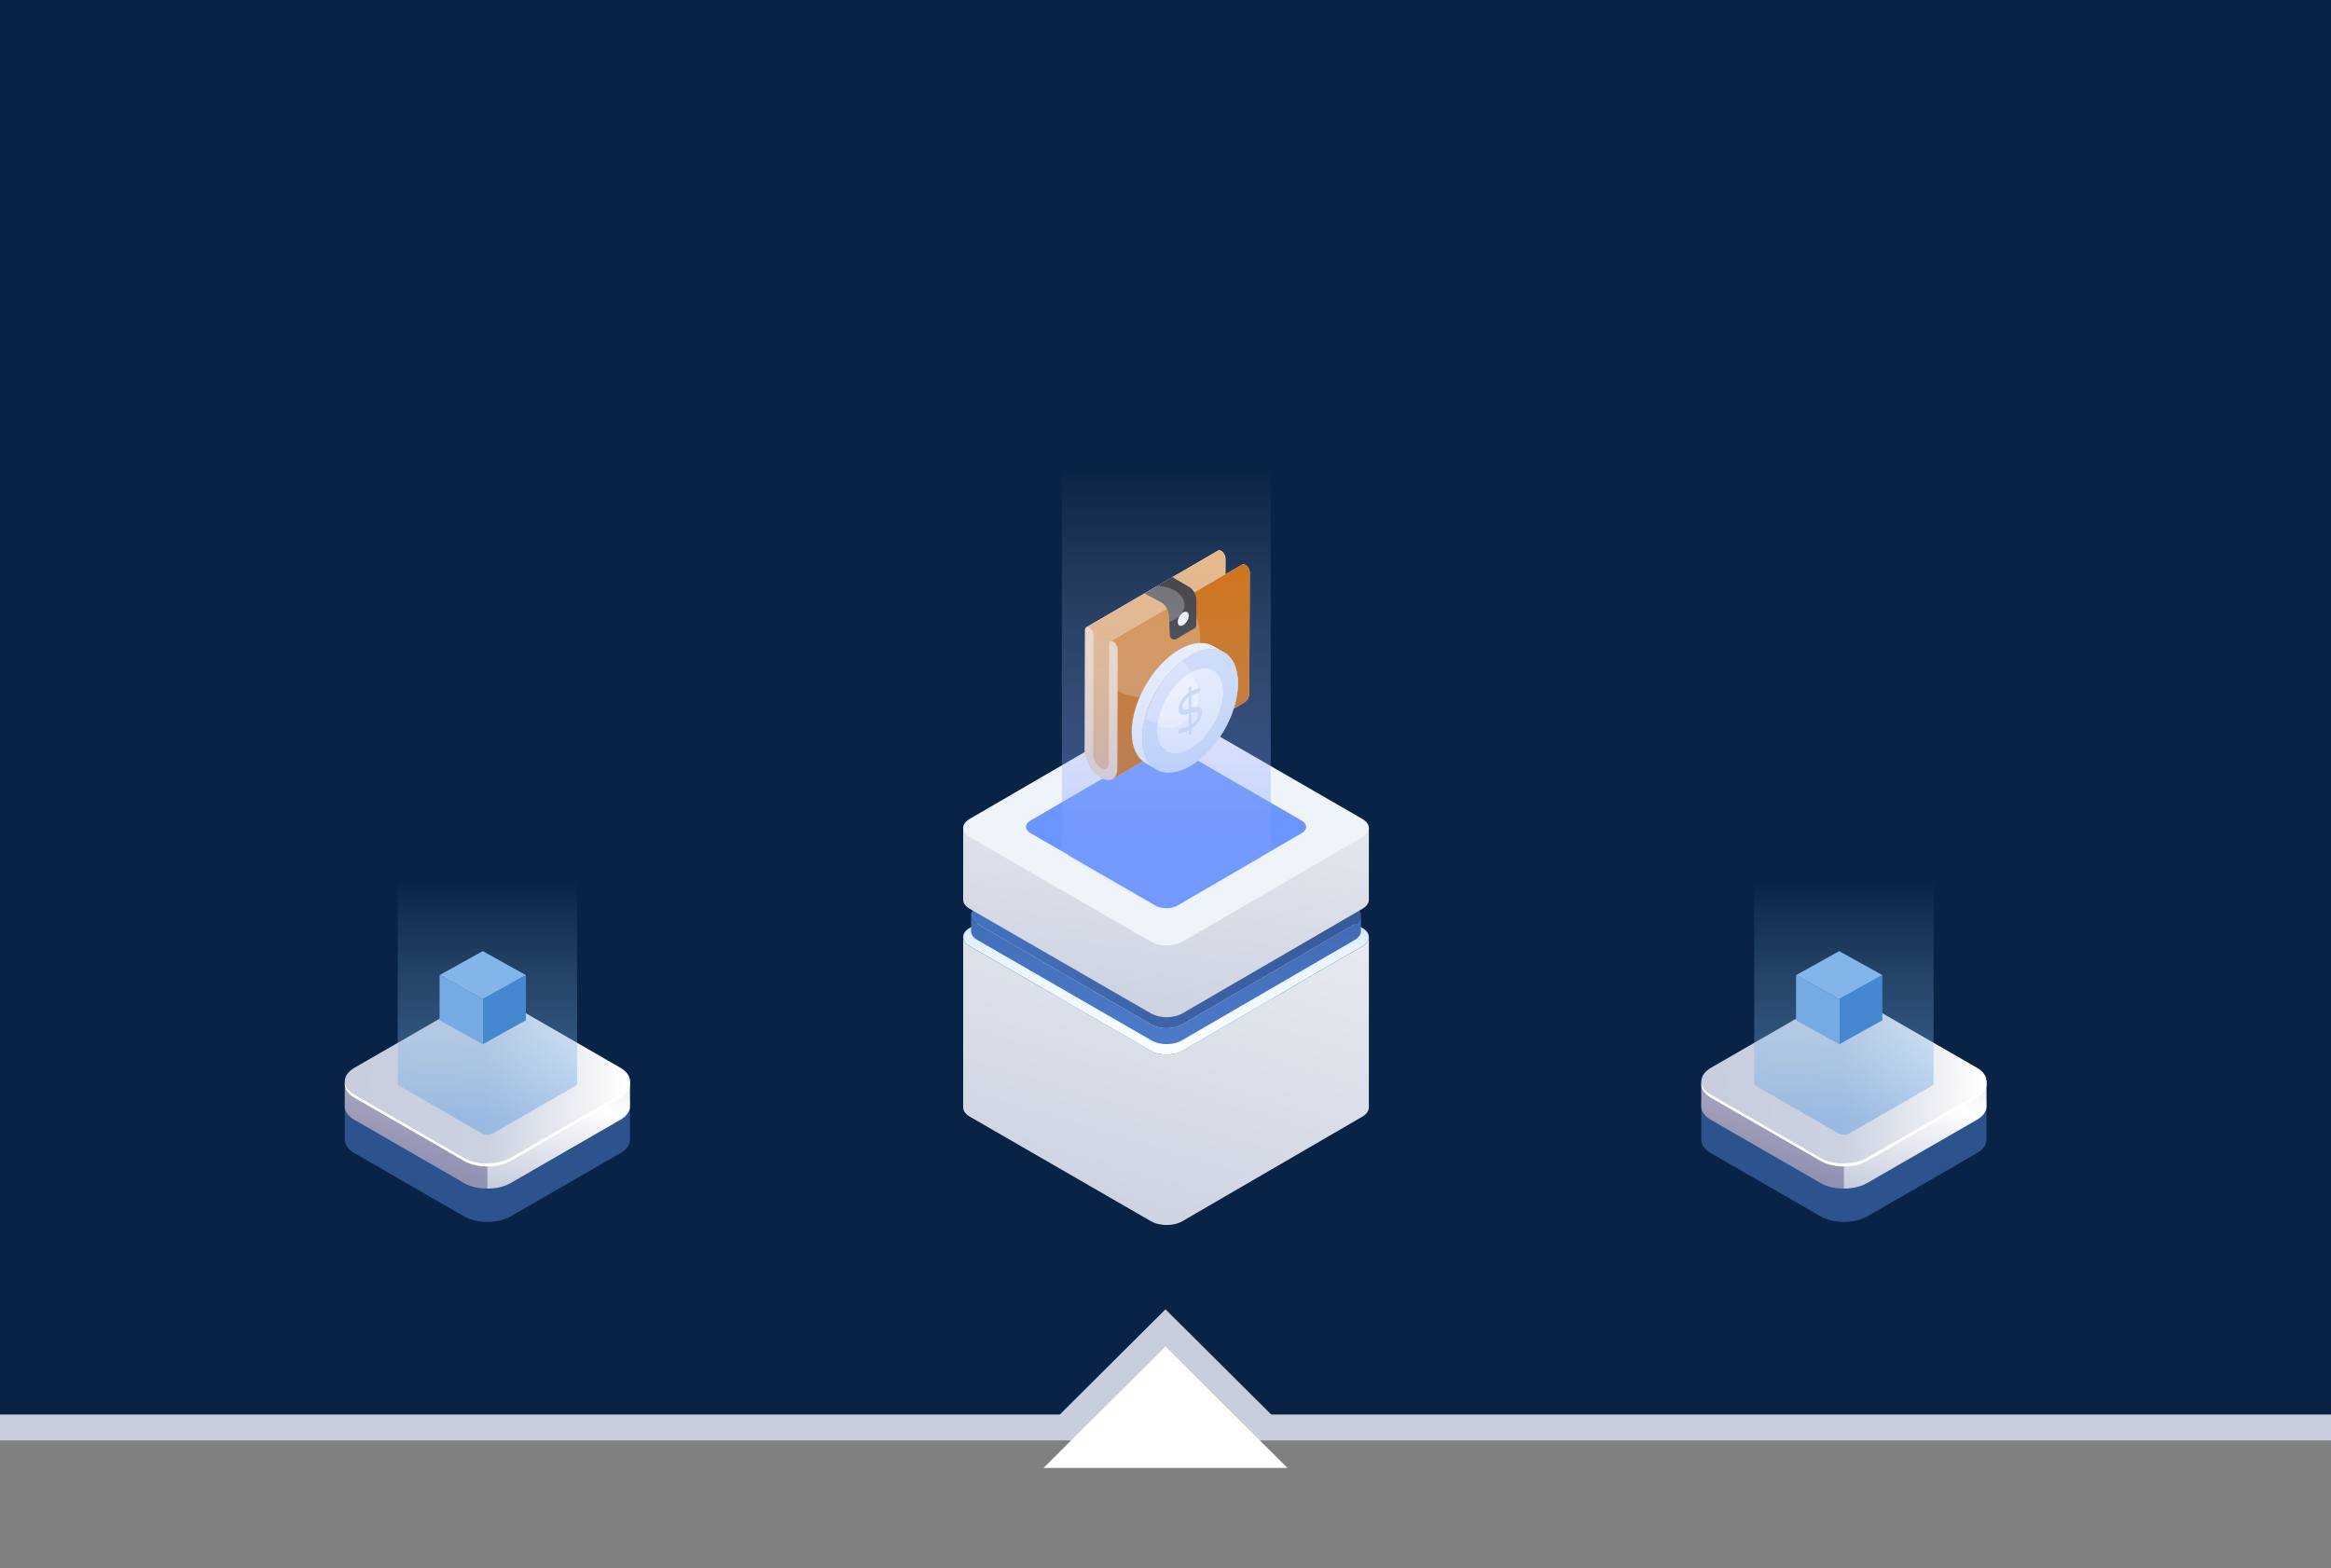 <svg width="100%" height="100%" viewBox="0 0 1440 969" fill="none" xmlns="http://www.w3.org/2000/svg" xmlns:xlink="http://www.w3.org/1999/xlink" >
   <rect x="0" y="0" width="1440" height="969" fill="#808080" stroke="none"/>
   <style>
    .svg-elem-4, .svg-elem-5, .svg-elem-6, .svg-elem-7, .svg-elem-8, .svg-elem-9, .svg-elem-10, .svg-elem-11, .svg-elem-12, .svg-elem-13 {
        stroke-dasharray: 1000;
        stroke-dashoffset: 1000;
        animation: draw 3s linear forwards; 
    }

    .svg-elem-5 {
        animation-delay: 0.2s;
    }

    .svg-elem-6 {
        animation-delay: 0.4s;
    }

    .svg-elem-7 {
        animation-delay: 0.6s;
    }

    .svg-elem-8 {
        animation-delay: 0.8s;
    }

    .svg-elem-9 {
        animation-delay: 1s;
    }

    .svg-elem-10 {
        animation-delay: 1.2s;
    }

    .svg-elem-11 {
        animation-delay: 1.4s;
    }

    .svg-elem-12 {
        animation-delay: 1.6s;
    }

    .svg-elem-13 {
        animation-delay: 1.8s;
    }
    
    @keyframes draw {
        to {
            stroke-dashoffset: 0;
        }
    }

   
    .svg-elem-14, .svg-elem-15, .svg-elem-16 {
        stroke-dasharray: 2000;
        stroke-dashoffset: 2000;
        animation: draw-square 3s linear forwards; 
    }

    .svg-elem-14 {
        animation-delay: 2s; 
    }

    .svg-elem-15 {
        animation-delay: 2.5s; 
    }

    .svg-elem-16 {
        animation-delay: 3s;
    }

    @keyframes draw-square {
        to {
            stroke-dashoffset: 0;
        }
    }

</style>
<path d="M0 16H1440V890H0V16Z" fill="#C8CEDE"/>
<path d="M0 0H1440V874H0V0Z" fill="#092346"/>
<path d="M1365 874L1208 735" stroke="#4C73CC" stroke-linecap="round" stroke-width="2" class="svg-elem-4"/>
<path d="M853 874L755 778" stroke="#4C73CC" stroke-linecap="round" stroke-width="2" class="svg-elem-5"/>
<path d="M1365 882L1365 874" stroke="#4C73CC" stroke-linecap="round" stroke-width="2" class="svg-elem-6"/>
<path d="M853 882L853 874" stroke="#4C73CC" stroke-linecap="round" stroke-width="2" class="svg-elem-7"/>
<path d="M853 882L1365 882" stroke="#4C73CC" stroke-linecap="round" stroke-width="2" class="svg-elem-8"/>
<path d="M586 874L686 778" stroke="#4C73CC" stroke-linecap="round" stroke-width="2" class="svg-elem-9"/>
<path d="M586 882L586 874" stroke="#4C73CC" stroke-linecap="round" stroke-width="2" class="svg-elem-10"/>
<path d="M71 874L232 735" stroke="#4C73CC" stroke-linecap="round" stroke-width="2" class="svg-elem-11"/>
<path d="M71 882L71 874" stroke="#4C73CC" stroke-linecap="round" stroke-width="2" class="svg-elem-12"/>
<path d="M586 882L71 882" stroke="#4C73CC" stroke-linecap="round" stroke-width="2" class="svg-elem-13"/>
<path d="M1139.45 621.519C1137.95 621.519 1136.46 621.873 1135.13 622.58L1009.55 695.096C1008.56 695.669 1007.97 696.376 1007.97 696.999C1008 697.268 1008.12 697.538 1008.29 697.757C1008.46 697.976 1008.68 698.161 1008.95 698.262L1135.76 771.468C1137.63 772.546 1141.05 772.378 1143.23 771.115L1268.82 698.599C1269.81 698.026 1270.4 697.319 1270.4 696.696C1270.37 696.427 1270.25 696.157 1270.08 695.938C1269.91 695.719 1269.69 695.551 1269.42 695.433L1142.61 622.226C1141.64 621.721 1140.54 621.485 1139.43 621.519H1139.45ZM1138.94 774.163C1137.49 774.197 1136.04 773.86 1134.76 773.186L1007.95 699.98C1007.38 699.71 1006.91 699.289 1006.57 698.767C1006.24 698.245 1006.03 697.639 1006 697.016C1006 695.652 1006.94 694.338 1008.56 693.395L1134.14 620.879C1136.97 619.262 1141.11 619.094 1143.59 620.525L1270.4 693.732C1270.97 694.001 1271.44 694.422 1271.8 694.944C1272.13 695.467 1272.34 696.073 1272.37 696.696C1272.37 698.06 1271.43 699.373 1269.81 700.317L1144.23 772.833C1142.61 773.725 1140.79 774.18 1138.96 774.163H1138.94Z" fill="none" stroke-width="1" stroke="#1B69FF" class='svg-elem-14'/>
<path d="M297.758 771.484C299.61 772.562 303.046 772.394 305.235 771.13L430.816 698.614C431.809 698.042 432.399 697.334 432.399 696.711C432.365 696.442 432.247 696.173 432.079 695.954C431.91 695.735 431.692 695.549 431.422 695.448L304.612 622.242C302.759 621.164 299.324 621.333 297.134 622.596L171.553 695.112C170.56 695.684 169.97 696.391 169.97 697.015C170.004 697.284 170.122 697.553 170.29 697.772C170.459 697.991 170.678 698.16 170.947 698.278L297.758 771.484ZM300.957 774.179C299.509 774.212 298.061 773.875 296.781 773.202L169.97 699.995C169.398 699.726 168.926 699.305 168.573 698.783C168.236 698.261 168.034 697.655 168 697.031C168 695.667 168.943 694.354 170.56 693.411L296.141 620.895C298.953 619.278 303.113 619.109 305.588 620.541L432.399 693.748C432.971 694.017 433.443 694.438 433.797 694.96C434.133 695.482 434.336 696.088 434.369 696.728C434.369 698.092 433.426 699.406 431.809 700.349L306.228 772.865C304.612 773.758 302.793 774.212 300.957 774.195V774.179Z" fill="none" stroke-width="1" stroke="#1B69FF" class='svg-elem-15'/>
<path d="M720.826 536.078C718.165 536.062 715.538 536.718 713.197 537.981L499.135 661.558C497.232 662.67 496.121 664.051 496.121 665.364C496.188 665.954 496.407 666.509 496.744 666.981C497.097 667.453 497.552 667.84 498.091 668.076L714.224 792.865C717.576 794.785 723.689 794.516 727.596 792.259L941.658 668.665C943.561 667.554 944.673 666.173 944.673 664.859C944.605 664.27 944.386 663.714 944.049 663.242C943.696 662.771 943.241 662.384 942.702 662.148L726.569 537.358C724.8 536.432 722.83 535.994 720.826 536.045V536.078ZM719.984 796.284C717.609 796.351 715.269 795.795 713.18 794.684L497.047 669.894C496.188 669.49 495.447 668.85 494.908 668.042C494.369 667.25 494.066 666.324 494.016 665.364C494.016 663.276 495.498 661.238 498.074 659.756L712.136 536.163C716.767 533.485 723.554 533.232 727.613 535.573L943.746 660.363C944.605 660.767 945.346 661.407 945.885 662.198C946.424 662.99 946.727 663.916 946.778 664.876C946.778 666.964 945.296 669.002 942.719 670.501L728.657 794.095C725.996 795.56 723.015 796.301 719.984 796.284Z" fill="none" stroke-width="1" stroke="#1B69FF" class='svg-elem-16'/>
<path d="M720 809L795.344 884H644.656L720 809Z" fill="#C8CEDE"/>
<path d="M720 832L795.344 907H644.656L720 832Z" fill="white"/>
<path opacity="0.5" d="M1051.02 703.976V680.8L1055.26 678.44C1056.45 685.669 1064.99 690.446 1072.12 691.431L1120.66 719.792L1141.85 727.43L1209.48 692.564L1207.92 691.672C1213.7 688.977 1216.81 682.807 1219.94 677.176L1224.49 679.889L1227.19 680.651V704.217C1227.19 707.228 1225.2 710.22 1221.24 712.506L1153.48 751.572C1145.55 756.144 1132.64 756.144 1124.71 751.572L1056.95 712.506C1053.05 710.257 1051.07 707.302 1051 704.347C1051 704.217 1051 704.087 1051 703.957L1051.02 703.976Z" fill="#5284D8"/>
<path d="M1051.02 683.363V668.03L1055.26 665.67C1056.45 672.9 1064.99 677.676 1072.12 678.661L1120.66 707.022L1141.85 714.661L1209.48 679.795L1207.92 678.903C1213.7 676.208 1216.81 670.038 1219.94 664.406L1224.49 667.12L1227.19 667.882V683.605C1227.19 686.616 1225.2 689.608 1221.24 691.894L1153.48 730.96C1145.55 735.532 1132.64 735.532 1124.71 730.96L1056.95 691.894C1053.05 689.645 1051.07 686.708 1051 683.735C1051 683.605 1051 683.475 1051 683.345L1051.02 683.363Z" fill="url(#paint0_linear_988_4637)"/>
<path opacity="0.3" d="M1072.12 678.681L1120.66 707.042L1139.1 713.696V734.437C1134.09 734.53 1129.14 733.359 1124.71 730.998L1056.95 691.932C1053.05 689.684 1051.07 686.747 1051 683.773C1051 683.643 1051 683.513 1051 683.383V668.05L1054.89 665.895H1055.3C1056.62 673.013 1065.05 677.715 1072.12 678.681Z" fill="#0F054C"/>
<path d="M1139.11 622.907L1146.67 620.918L1163.45 630.768L1219.95 664.426C1216.83 670.057 1213.72 676.227 1207.93 678.922L1143.73 641.901C1142.31 641.139 1140.73 640.767 1139.11 640.804V622.925V622.907Z" fill="url(#paint1_linear_988_4637)"/>
<path d="M1153.5 715.404L1221.26 676.338C1229.18 671.766 1229.18 664.313 1221.26 659.741L1153.51 620.675C1145.59 616.103 1132.68 616.103 1124.75 620.675L1056.99 659.741C1049.07 664.313 1049.07 671.766 1056.99 676.338L1124.75 715.404C1132.68 719.976 1145.59 719.976 1153.51 715.404H1153.5Z" fill="url(#paint2_linear_988_4637)"/>
<path d="M1056.97 676.337L1124.73 715.403C1132.66 719.975 1145.57 719.975 1153.49 715.403L1221.25 676.337C1224.81 674.293 1226.76 671.672 1227.13 668.996C1227.6 672.304 1225.64 675.724 1221.25 678.251L1153.49 717.317C1145.57 721.889 1132.66 721.889 1124.73 717.317L1056.97 678.251C1052.58 675.724 1050.63 672.304 1051.09 668.996C1051.46 671.672 1053.42 674.293 1056.97 676.337Z" fill="white"/>
<path d="M1151.58 714.306L1219.34 675.24C1226.22 671.282 1226.22 664.814 1219.34 660.855L1151.6 621.789C1144.72 617.831 1133.53 617.831 1126.65 621.789L1058.89 660.855C1052.01 664.814 1052.01 671.282 1058.89 675.24L1126.63 714.306C1133.51 718.283 1144.7 718.265 1151.58 714.306ZM1132.58 625.209C1136.68 623.127 1141.53 623.127 1145.63 625.209L1213.37 664.275C1216.96 666.356 1216.96 669.72 1213.37 671.802L1145.61 710.868C1141.52 712.931 1136.68 712.931 1132.57 710.868L1064.81 671.802C1061.22 669.72 1061.22 666.356 1064.81 664.275L1132.57 625.209H1132.58Z" fill="url(#paint3_linear_988_4637)"/>
<path opacity="0.5" d="M1083.69 669.109V489H1194.5V669.109C1194.43 670.001 1193.89 670.763 1193.09 671.134L1142.54 700.295C1140.38 701.391 1137.83 701.391 1135.66 700.295L1085.11 671.134C1084.29 670.781 1083.75 670.001 1083.69 669.109Z" fill="url(#paint4_linear_988_4637)"/>
<path d="M1136.21 587.688L1109.53 602.5L1136.25 617.368L1162.89 602.5L1136.21 587.688Z" fill="#84B5EA"/>
<path d="M1136.16 617.273L1136.21 645.226L1162.89 630.413V602.387L1136.16 617.255V617.273Z" fill="#4688CF"/>
<path d="M1109.55 602.406V630.433L1136.21 645.226V617.293L1109.55 602.406Z" fill="#75AAE2"/>
<path opacity="0.5" d="M213.019 703.976V680.8L217.261 678.44C218.451 685.669 226.991 690.446 234.117 691.431L282.658 719.792L303.849 727.43L371.479 692.564L369.916 691.672C375.702 688.977 378.809 682.807 381.935 677.176L386.493 679.889L389.191 680.651V704.217C389.191 707.228 387.2 710.22 383.237 712.506L315.477 751.572C307.552 756.144 294.64 756.144 286.714 751.572L218.954 712.506C215.047 710.257 213.074 707.302 213 704.347C213 704.217 213 704.087 213 703.957L213.019 703.976Z" fill="#5284D8"/>
<path d="M213.019 683.363V668.03L217.261 665.67C218.451 672.9 226.991 677.676 234.117 678.661L282.658 707.022L303.849 714.661L371.479 679.795L369.916 678.903C375.702 676.208 378.809 670.038 381.935 664.406L386.493 667.12L389.191 667.882V683.605C389.191 686.616 387.2 689.608 383.237 691.894L315.477 730.96C307.552 735.532 294.64 735.532 286.714 730.96L218.954 691.894C215.047 689.645 213.074 686.708 213 683.735C213 683.605 213 683.475 213 683.345L213.019 683.363Z" fill="url(#paint5_linear_988_4637)"/>
<path opacity="0.3" d="M234.117 678.681L282.658 707.042L301.096 713.696V734.437C296.091 734.53 291.142 733.359 286.714 730.998L218.954 691.932C215.047 689.684 213.074 686.747 213 683.773C213 683.643 213 683.513 213 683.383V668.05L216.888 665.895H217.298C218.619 673.013 227.047 677.715 234.117 678.681Z" fill="#0F054C"/>
<path d="M301.113 622.907L308.667 620.918L325.449 630.768L381.953 664.426C378.827 670.057 375.72 676.227 369.934 678.922L305.727 641.901C304.313 641.139 302.732 640.767 301.113 640.804V622.925V622.907Z" fill="url(#paint6_linear_988_4637)"/>
<path d="M315.496 715.404L383.256 676.338C391.182 671.766 391.182 664.313 383.256 659.741L315.515 620.675C307.589 616.103 294.677 616.103 286.751 620.675L218.991 659.741C211.065 664.313 211.065 671.766 218.991 676.338L286.751 715.404C294.677 719.976 307.589 719.976 315.515 715.404H315.496Z" fill="url(#paint7_linear_988_4637)"/>
<path d="M218.97 676.337L286.73 715.403C294.656 719.975 307.568 719.975 315.493 715.403L383.253 676.337C386.807 674.293 388.761 671.672 389.133 668.996C389.598 672.304 387.644 675.724 383.253 678.251L315.493 717.317C307.568 721.889 294.656 721.889 286.73 717.317L218.97 678.251C214.579 675.724 212.625 672.304 213.091 668.996C213.463 671.672 215.416 674.293 218.97 676.337Z" fill="white"/>
<path d="M313.58 714.306L381.341 675.24C388.224 671.282 388.224 664.814 381.341 660.855L313.599 621.789C306.715 617.831 295.533 617.831 288.65 621.789L220.89 660.855C214.006 664.814 214.006 671.282 220.89 675.24L288.631 714.306C295.515 718.283 306.697 718.265 313.58 714.306ZM294.585 625.209C298.678 623.127 303.534 623.127 307.627 625.209L375.368 664.275C378.959 666.356 378.959 669.72 375.368 671.802L307.608 710.868C303.515 712.931 298.678 712.931 294.566 710.868L226.806 671.802C223.215 669.72 223.215 666.356 226.806 664.275L294.566 625.209H294.585Z" fill="url(#paint8_linear_988_4637)"/>
<path opacity="0.5" d="M245.691 669.109V489H356.504V669.109C356.429 670.001 355.89 670.763 355.09 671.134L304.54 700.295C302.381 701.391 299.832 701.391 297.656 700.295L247.105 671.134C246.287 670.781 245.747 670.001 245.691 669.109Z" fill="url(#paint9_linear_988_4637)"/>
<path d="M298.211 587.688L271.531 602.5L298.248 617.368L324.891 602.5L298.211 587.688Z" fill="#84B5EA"/>
<path d="M298.156 617.273L298.212 645.226L324.892 630.413V602.387L298.156 617.255V617.273Z" fill="#4688CF"/>
<path d="M271.547 602.406V630.433L298.208 645.226V617.293L271.547 602.406Z" fill="#75AAE2"/>
<g style="mix-blend-mode:multiply" opacity="0.54">
<path d="M835.889 672.092C841.082 675.216 841.102 680.261 835.934 683.37L728.552 747.956C723.384 751.064 714.991 751.053 709.798 747.93L601.893 683.049C596.699 679.925 596.679 674.88 601.847 671.771L709.228 546.874C714.396 543.766 722.789 543.778 727.982 546.9L835.889 672.092Z" fill="#5CAEFF"/>
</g>
<path d="M845.619 579.425C845.606 579.57 845.596 579.715 845.57 579.861C845.548 579.979 845.512 580.095 845.481 580.213C845.446 580.35 845.412 580.487 845.364 580.623C845.324 580.735 845.27 580.847 845.219 580.959C845.156 581.104 845.094 581.245 845.018 581.386C844.963 581.488 844.897 581.589 844.834 581.691C844.734 581.852 844.629 582.013 844.511 582.171C844.438 582.264 844.366 582.356 844.289 582.448C844.106 582.667 843.912 582.876 843.707 583.074C843.63 583.146 843.562 583.225 843.479 583.298C843.348 583.417 843.201 583.531 843.058 583.646C842.931 583.747 842.809 583.851 842.672 583.951C842.516 584.063 842.345 584.169 842.177 584.281C842.009 584.393 841.841 584.508 841.655 584.616L730.46 649.234C730.039 649.474 729.605 649.692 729.162 649.888C729.033 649.946 728.902 650 728.77 650.055C728.418 650.201 728.058 650.337 727.689 650.465C727.557 650.51 727.428 650.558 727.294 650.6C727.063 650.673 726.824 650.738 726.587 650.802C726.407 650.851 726.229 650.904 726.046 650.948C725.797 651.008 725.542 651.058 725.288 651.11C725.114 651.145 724.943 651.182 724.767 651.216C724.253 651.307 723.731 651.378 723.205 651.434C723.044 651.451 722.88 651.461 722.717 651.475C722.409 651.501 722.099 651.523 721.788 651.536C721.59 651.545 721.392 651.549 721.194 651.553C720.942 651.558 720.691 651.56 720.439 651.557C720.23 651.557 720.021 651.547 719.812 651.539C719.579 651.53 719.346 651.518 719.114 651.502C718.902 651.487 718.69 651.469 718.48 651.448C718.25 651.427 718.021 651.401 717.793 651.372C717.588 651.346 717.383 651.317 717.178 651.286C716.936 651.247 716.694 651.205 716.452 651.159C716.26 651.122 716.069 651.087 715.879 651.043C715.592 650.98 715.309 650.909 715.028 650.834C714.87 650.792 714.711 650.753 714.555 650.707C714.046 650.562 713.557 650.395 713.079 650.209C713.013 650.183 712.951 650.154 712.886 650.127C712.244 649.873 711.621 649.574 711.021 649.233L599.087 584.609C596.377 583.044 595.023 580.991 595.028 578.941L595 684.26C594.994 686.311 596.348 688.364 599.058 689.928L710.992 754.552C711.592 754.893 712.215 755.192 712.856 755.446C712.898 755.464 712.934 755.488 712.977 755.504C713.001 755.514 713.028 755.52 713.049 755.53C713.526 755.716 714.02 755.88 714.524 756.028C714.565 756.039 714.602 756.057 714.644 756.068C714.759 756.101 714.88 756.123 714.997 756.155C715.278 756.227 715.561 756.3 715.848 756.363C715.925 756.381 716 756.403 716.077 756.419C716.19 756.443 716.307 756.458 716.421 756.48C716.662 756.525 716.902 756.567 717.148 756.605C717.246 756.62 717.342 756.642 717.438 756.657C717.534 756.671 717.656 756.679 717.76 756.692C717.988 756.721 718.217 756.747 718.446 756.769C718.556 756.78 718.664 756.796 718.774 756.806C718.884 756.815 718.979 756.815 719.081 756.822C719.313 756.838 719.546 756.85 719.779 756.86C719.895 756.864 720.011 756.875 720.127 756.878C720.22 756.878 720.313 756.878 720.406 756.878C720.657 756.882 720.909 756.878 721.16 756.875C721.285 756.875 721.409 756.875 721.534 756.875C721.607 756.875 721.68 756.863 721.752 756.86C722.063 756.846 722.372 756.824 722.682 756.798C722.805 756.788 722.931 756.785 723.054 756.773C723.093 756.769 723.127 756.761 723.169 756.757C723.695 756.702 724.216 756.629 724.732 756.539C724.756 756.535 724.782 756.533 724.804 756.529C724.955 756.502 725.099 756.464 725.248 756.434C725.502 756.383 725.757 756.332 726.008 756.272C726.19 756.227 726.366 756.176 726.547 756.126C726.785 756.062 727.023 755.998 727.256 755.924C727.305 755.908 727.358 755.897 727.406 755.882C727.491 755.854 727.567 755.818 727.65 755.789C728.019 755.663 728.379 755.527 728.73 755.379C728.862 755.324 728.995 755.27 729.124 755.212C729.567 755.016 730 754.797 730.42 754.558L841.629 689.934L841.797 689.834C841.924 689.758 842.031 689.676 842.152 689.597C842.32 689.488 842.49 689.379 842.646 689.268C842.782 689.169 842.905 689.065 843.032 688.963C843.177 688.848 843.322 688.734 843.452 688.616C843.479 688.592 843.513 688.569 843.539 688.543C843.593 688.493 843.63 688.439 843.684 688.389C843.889 688.191 844.083 687.982 844.266 687.763C844.305 687.716 844.356 687.673 844.393 687.626C844.43 687.579 844.453 687.532 844.488 687.486C844.606 687.328 844.711 687.167 844.81 687.006C844.853 686.939 844.908 686.873 844.946 686.805C844.966 686.77 844.977 686.732 844.995 686.701C845.068 686.556 845.133 686.417 845.196 686.274C845.232 686.19 845.281 686.108 845.313 686.023C845.323 685.995 845.327 685.966 845.337 685.938C845.385 685.802 845.419 685.665 845.455 685.527C845.479 685.435 845.516 685.343 845.534 685.25C845.539 685.225 845.539 685.201 845.543 685.177C845.569 685.032 845.579 684.887 845.592 684.741C845.601 684.648 845.622 684.554 845.624 684.459C845.624 684.419 845.624 684.379 845.624 684.339L845.653 579.02C845.653 579.156 845.632 579.29 845.619 579.425Z" fill="url(#paint10_linear_988_4637)"/>
<path d="M841.597 573.352C846.984 576.462 847.013 581.501 841.66 584.615L730.462 649.233C725.11 652.343 716.411 652.343 711.024 649.233L599.09 584.608C593.703 581.498 593.674 576.459 599.027 573.349L710.225 508.727C715.577 505.617 724.276 505.617 729.663 508.727L841.597 573.352Z" fill="url(#paint11_linear_988_4637)"/>
<path d="M840.738 565.987C840.726 566.126 840.716 566.264 840.691 566.402C840.67 566.516 840.636 566.628 840.606 566.741C840.572 566.873 840.54 567.004 840.493 567.135C840.455 567.242 840.404 567.353 840.357 567.457C840.297 567.595 840.238 567.732 840.164 567.869C840.111 567.967 840.048 568.063 839.988 568.159C839.892 568.314 839.791 568.468 839.677 568.62C839.61 568.709 839.537 568.798 839.464 568.887C839.288 569.097 839.102 569.298 838.904 569.488C838.832 569.56 838.759 569.633 838.686 569.706C838.561 569.819 838.42 569.929 838.282 570.039C838.16 570.137 838.042 570.237 837.911 570.33C837.761 570.439 837.597 570.542 837.436 570.647C837.274 570.753 837.112 570.865 836.934 570.97L730.065 633.077C729.669 633.306 729.248 633.513 728.818 633.707C728.694 633.763 728.567 633.815 728.442 633.868C728.102 634.01 727.756 634.141 727.402 634.262C727.275 634.305 727.151 634.351 727.023 634.392C726.8 634.465 726.571 634.523 726.343 634.586C726.17 634.632 725.999 634.683 725.823 634.725C725.584 634.784 725.339 634.832 725.096 634.882C724.93 634.915 724.765 634.954 724.595 634.983C724.101 635.071 723.6 635.139 723.094 635.192C722.939 635.209 722.782 635.218 722.626 635.231C722.329 635.256 722.031 635.278 721.733 635.291C721.542 635.299 721.352 635.303 721.161 635.307C720.919 635.311 720.677 635.313 720.435 635.31C720.234 635.31 720.032 635.301 719.832 635.294C719.608 635.284 719.384 635.273 719.161 635.257C718.958 635.244 718.754 635.226 718.551 635.206C718.333 635.185 718.111 635.161 717.892 635.134C717.694 635.109 717.497 635.081 717.301 635.051C717.067 635.015 716.834 634.973 716.603 634.93C716.419 634.894 716.235 634.857 716.052 634.818C715.776 634.757 715.505 634.689 715.235 634.618C715.083 634.577 714.931 634.539 714.781 634.495C714.295 634.353 713.821 634.195 713.362 634.016C713.299 633.992 713.239 633.963 713.176 633.938C712.56 633.693 711.961 633.406 711.384 633.078L603.811 570.969C601.206 569.465 599.905 567.492 599.91 565.52L599.883 575.329C599.877 577.299 601.178 579.273 603.783 580.779L711.357 642.886C711.933 643.214 712.532 643.501 713.148 643.745C713.188 643.761 713.221 643.784 713.264 643.801C713.287 643.81 713.312 643.816 713.336 643.825C713.795 644.004 714.269 644.162 714.753 644.303C714.793 644.315 714.826 644.332 714.868 644.342C714.979 644.374 715.095 644.396 715.208 644.426C715.478 644.499 715.749 644.566 716.026 644.626C716.098 644.643 716.171 644.665 716.244 644.68C716.352 644.703 716.462 644.717 716.573 644.738C716.805 644.782 717.036 644.822 717.27 644.859C717.365 644.874 717.457 644.895 717.552 644.908C717.647 644.921 717.759 644.93 717.862 644.943C718.08 644.97 718.298 644.995 718.522 645.015C718.627 645.025 718.731 645.041 718.836 645.051C718.942 645.06 719.033 645.06 719.131 645.066C719.354 645.082 719.577 645.094 719.802 645.102C719.914 645.107 720.025 645.117 720.137 645.12C720.226 645.12 720.316 645.12 720.404 645.12C720.646 645.124 720.888 645.12 721.131 645.12C721.25 645.12 721.37 645.12 721.49 645.12C721.563 645.12 721.631 645.109 721.702 645.105C722.001 645.092 722.298 645.071 722.595 645.046C722.714 645.036 722.835 645.034 722.954 645.022C722.991 645.022 723.027 645.011 723.064 645.007C723.572 644.954 724.071 644.885 724.565 644.798C724.589 644.793 724.614 644.792 724.638 644.787C724.783 644.762 724.921 644.725 725.063 644.696C725.308 644.647 725.553 644.598 725.794 644.54C725.969 644.498 726.139 644.448 726.312 644.401C726.541 644.339 726.77 644.277 726.993 644.207C727.041 644.191 727.091 644.18 727.139 644.165C727.219 644.139 727.293 644.103 727.373 644.076C727.727 643.956 728.073 643.825 728.411 643.683C728.538 643.63 728.665 643.578 728.79 643.521C729.215 643.333 729.631 643.122 730.035 642.891L836.902 580.788C836.956 580.756 837.01 580.724 837.063 580.692C837.184 580.62 837.288 580.54 837.404 580.465C837.565 580.36 837.73 580.256 837.879 580.147C838.01 580.052 838.127 579.953 838.25 579.857C838.388 579.746 838.528 579.639 838.654 579.523C838.68 579.5 838.712 579.478 838.737 579.455C838.789 579.407 838.825 579.355 838.874 579.31C839.072 579.12 839.259 578.919 839.434 578.709C839.471 578.664 839.52 578.622 839.556 578.576C839.592 578.531 839.613 578.487 839.647 578.443C839.76 578.29 839.861 578.136 839.957 577.981C839.998 577.916 840.051 577.853 840.088 577.787C840.106 577.755 840.117 577.72 840.134 577.688C840.207 577.552 840.267 577.415 840.327 577.277C840.362 577.197 840.409 577.118 840.44 577.037C840.45 577.01 840.453 576.982 840.463 576.955C840.509 576.824 840.542 576.692 840.576 576.561C840.599 576.471 840.635 576.383 840.653 576.293C840.658 576.27 840.657 576.246 840.661 576.221C840.687 576.083 840.696 575.944 840.708 575.805C840.716 575.715 840.737 575.625 840.74 575.535C840.74 575.496 840.74 575.457 840.74 575.418L840.767 565.609C840.771 565.73 840.75 565.858 840.738 565.987Z" fill="url(#paint12_linear_988_4637)"/>
<path d="M836.87 560.154C842.047 563.143 842.074 567.985 836.931 570.975L730.064 633.078C724.92 636.067 716.561 636.067 711.383 633.078L603.811 570.971C598.634 567.982 598.606 563.139 603.75 560.151L710.616 498.046C715.759 495.058 724.12 495.058 729.297 498.046L836.87 560.154Z" fill="url(#paint13_linear_988_4637)"/>
<path d="M845.619 511.329C845.606 511.474 845.596 511.619 845.57 511.765C845.548 511.883 845.512 511.999 845.481 512.117C845.446 512.254 845.412 512.391 845.364 512.527C845.324 512.64 845.27 512.751 845.219 512.863C845.156 513.008 845.094 513.149 845.018 513.291C844.963 513.392 844.897 513.493 844.834 513.595C844.734 513.756 844.629 513.917 844.511 514.075C844.438 514.168 844.366 514.26 844.289 514.352C844.107 514.571 843.913 514.78 843.707 514.978C843.63 515.051 843.562 515.129 843.479 515.202C843.348 515.321 843.201 515.435 843.058 515.55C842.931 515.652 842.809 515.755 842.672 515.855C842.516 515.968 842.345 516.073 842.177 516.185C842.009 516.297 841.841 516.412 841.655 516.52L730.46 581.141C730.038 581.38 729.605 581.599 729.162 581.795C729.033 581.852 728.902 581.906 728.77 581.962C728.418 582.107 728.058 582.244 727.689 582.372C727.557 582.417 727.428 582.465 727.294 582.507C727.063 582.579 726.824 582.644 726.587 582.709C726.407 582.757 726.229 582.81 726.046 582.854C725.797 582.915 725.542 582.965 725.288 583.016C725.114 583.052 724.943 583.089 724.767 583.122C724.253 583.213 723.731 583.284 723.205 583.34C723.044 583.358 722.88 583.368 722.717 583.382C722.408 583.407 722.099 583.43 721.788 583.443C721.59 583.451 721.392 583.456 721.194 583.459C720.942 583.465 720.691 583.466 720.439 583.463C720.23 583.46 720.021 583.454 719.811 583.446C719.579 583.436 719.346 583.424 719.114 583.408C718.902 583.394 718.69 583.376 718.48 583.355C718.25 583.333 718.021 583.307 717.793 583.278C717.588 583.252 717.383 583.223 717.178 583.192C716.935 583.154 716.693 583.111 716.452 583.065C716.26 583.028 716.069 582.993 715.879 582.949C715.592 582.887 715.309 582.816 715.028 582.741C714.87 582.699 714.711 582.659 714.555 582.614C714.046 582.468 713.557 582.301 713.079 582.115C713.013 582.09 712.951 582.06 712.886 582.034C712.244 581.779 711.621 581.48 711.021 581.139L599.087 516.515C596.377 514.95 595.023 512.897 595.028 510.848L595 555.856C594.994 557.906 596.348 559.959 599.058 561.524L710.992 626.148C711.592 626.489 712.215 626.788 712.856 627.042C712.898 627.059 712.934 627.083 712.977 627.1C713.001 627.11 713.028 627.116 713.049 627.126C713.526 627.312 714.02 627.477 714.524 627.623C714.565 627.636 714.602 627.652 714.644 627.664C714.759 627.697 714.88 627.719 714.997 627.75C715.278 627.823 715.561 627.896 715.848 627.959C715.925 627.976 716 628 716.077 628.015C716.19 628.039 716.307 628.053 716.421 628.075C716.662 628.121 716.902 628.163 717.148 628.201C717.246 628.216 717.342 628.239 717.438 628.253C717.534 628.266 717.656 628.275 717.76 628.288C717.988 628.317 718.217 628.343 718.446 628.365C718.556 628.375 718.664 628.393 718.774 628.402C718.884 628.41 718.979 628.411 719.081 628.418C719.313 628.434 719.546 628.447 719.779 628.455C719.895 628.46 720.011 628.471 720.127 628.474C720.22 628.474 720.313 628.474 720.406 628.474C720.657 628.478 720.909 628.474 721.16 628.471C721.285 628.471 721.409 628.471 721.534 628.471C721.607 628.471 721.68 628.459 721.752 628.455C722.063 628.442 722.372 628.42 722.682 628.394C722.805 628.383 722.931 628.381 723.054 628.369C723.093 628.365 723.127 628.357 723.169 628.353C723.695 628.298 724.217 628.226 724.732 628.135C724.756 628.13 724.782 628.128 724.804 628.124C724.955 628.097 725.099 628.059 725.248 628.029C725.502 627.978 725.757 627.927 726.008 627.867C726.19 627.822 726.366 627.771 726.547 627.721C726.785 627.657 727.023 627.593 727.256 627.519C727.305 627.503 727.358 627.492 727.406 627.477C727.491 627.449 727.567 627.413 727.65 627.384C728.019 627.258 728.379 627.122 728.73 626.974C728.862 626.919 728.995 626.865 729.124 626.807C729.567 626.611 730 626.393 730.42 626.153L841.619 561.532L841.787 561.433C841.913 561.356 842.021 561.274 842.142 561.196C842.309 561.086 842.48 560.978 842.636 560.866C842.772 560.767 842.894 560.663 843.021 560.561C843.167 560.446 843.312 560.332 843.442 560.214C843.469 560.19 843.502 560.167 843.529 560.141C843.582 560.091 843.62 560.037 843.674 559.987C843.879 559.789 844.073 559.58 844.255 559.361C844.295 559.314 844.346 559.271 844.383 559.224C844.42 559.177 844.443 559.13 844.478 559.084C844.595 558.926 844.701 558.765 844.8 558.604C844.842 558.537 844.898 558.471 844.936 558.403C844.956 558.369 844.967 558.33 844.985 558.299C845.057 558.154 845.123 558.015 845.185 557.872C845.222 557.788 845.27 557.706 845.302 557.622C845.313 557.593 845.317 557.564 845.327 557.536C845.375 557.4 845.408 557.263 845.445 557.125C845.469 557.033 845.506 556.941 845.524 556.848C845.529 556.824 845.528 556.798 845.533 556.775C845.559 556.63 845.569 556.485 845.582 556.339C845.591 556.245 845.612 556.152 845.614 556.057C845.614 556.017 845.614 555.977 845.614 555.937L845.643 510.928C845.653 511.063 845.632 511.197 845.619 511.329Z" fill="url(#paint14_linear_988_4637)"/>
<path d="M841.597 505.985C846.984 509.095 847.013 514.134 841.66 517.248L730.462 581.866C725.11 584.976 716.411 584.976 711.024 581.866L599.09 517.241C593.703 514.131 593.674 509.091 599.027 505.981L710.225 441.36C715.577 438.25 724.276 438.25 729.663 441.36L841.597 505.985Z" fill="#EFF3FA"/>
<path d="M804.087 506.999C807.807 509.147 807.827 512.627 804.131 514.774L727.33 559.407C723.633 561.555 717.626 561.555 713.905 559.407L636.597 514.772C632.876 512.625 632.856 509.145 636.552 506.998L713.352 462.365C717.049 460.217 723.057 460.217 726.778 462.365L804.087 506.999Z" fill="#6C96FF"/>
<mask id="mask0_988_4637" style="mask-type:luminance" maskUnits="userSpaceOnUse" x="633" y="460" width="174" height="101">
<path d="M803.864 506.772C807.584 508.92 807.604 512.401 803.908 514.547L727.107 559.18C723.41 561.329 717.403 561.329 713.682 559.18L636.374 514.546C632.653 512.398 632.633 508.918 636.33 506.771L713.13 462.138C716.826 459.99 722.835 459.99 726.555 462.138L803.864 506.772Z" fill="white"/>
</mask>
<g mask="url(#mask0_988_4637)">
<path d="M802.411 543.104C806.131 545.252 806.151 548.733 802.454 550.879L725.654 595.512C721.957 597.661 715.95 597.661 712.229 595.512L634.921 550.878C631.2 548.73 631.18 545.25 634.877 543.103L711.677 498.47C715.373 496.322 721.382 496.322 725.102 498.47L802.411 543.104Z" fill="#6C96FF"/>
</g>
<g clip-path="url(#clip0_988_4637)">
<path d="M765.059 427.409L685.178 477.976C684.292 478.472 681.583 478.639 680.236 477.857C678.895 477.081 675.875 474.359 674.99 472.837C674.117 471.315 671.741 466.056 671.741 464.507L672.677 398.226C672.683 396.536 673.154 394.468 671.685 393.62C670.952 393.197 671.467 387.347 670.984 387.63L752.505 340.182C752.988 339.898 753.656 339.937 754.389 340.367C755.855 341.214 757.038 343.259 757.033 344.948L756.821 418.706C756.821 420.261 757.348 421.935 758.222 423.46C759.101 424.982 760.29 426.287 761.632 427.062C762.979 427.844 764.171 427.916 765.056 427.415L765.059 427.409Z" fill="white"/>
<path d="M765.059 427.409L685.178 477.976C684.292 478.472 681.583 478.639 680.236 477.857C678.895 477.081 675.875 474.359 674.99 472.837C674.117 471.315 671.741 466.056 671.741 464.507L672.677 398.226C672.683 396.536 673.154 394.468 671.685 393.62C670.952 393.197 671.467 387.347 670.984 387.63L752.505 340.182C752.988 339.898 753.656 339.937 754.389 340.367C755.855 341.214 757.038 343.259 757.033 344.948L756.821 418.706C756.821 420.261 757.348 421.935 758.222 423.46C759.101 424.982 760.29 426.287 761.632 427.062C762.979 427.844 764.171 427.916 765.056 427.415L765.059 427.409Z" fill="#E6B380"/>
<path d="M771.991 353.602L771.786 427.36C771.774 430.571 770.629 432.848 768.79 433.893L687.27 481.342C689.106 480.288 687.478 477.924 687.493 474.713L687.714 405.814C687.72 404.134 687.404 404.235 685.943 403.388C685.204 402.964 686.426 396.001 685.943 396.281L767.464 348.83C767.947 348.552 768.614 348.591 769.354 349.015C770.814 349.862 771.997 351.913 771.991 353.602Z" fill="white"/>
<path d="M771.991 353.602L771.786 427.36C771.774 430.571 770.629 432.848 768.79 433.893L687.27 481.342C689.106 480.288 687.478 477.924 687.493 474.713L687.714 405.814C687.72 404.134 687.404 404.235 685.943 403.388C685.204 402.964 686.426 396.001 685.943 396.281L767.464 348.83C767.947 348.552 768.614 348.591 769.354 349.015C770.814 349.862 771.997 351.913 771.991 353.602Z" fill="#D98C40"/>
<path d="M772.001 353.596L771.778 427.351C771.778 430.571 770.639 432.852 768.785 433.881L687.262 481.333C689.116 480.283 687.485 477.913 687.485 474.713L687.64 425.337C693.044 428.802 699.407 430.792 706.218 430.792C725.666 430.792 741.454 414.512 741.454 394.452C741.454 384.815 737.815 376.046 731.874 369.54L767.468 348.833C767.936 348.543 768.607 348.588 769.367 349.012C770.818 349.863 772.001 351.919 772.001 353.596Z" fill="#CC6600"/>
<path d="M687.827 396.466C689.29 397.314 690.473 399.364 690.467 401.048L690.259 474.808C690.25 478.02 689.102 480.294 687.269 481.339C685.436 482.383 682.885 482.222 680.095 480.61C677.311 478.999 674.766 476.214 672.945 473.056C671.121 469.896 669.991 466.302 670 463.094L670.209 389.333C670.215 387.647 671.407 386.972 672.867 387.817C674.331 388.665 675.514 390.715 675.508 392.398L675.299 466.159C675.296 467.708 675.827 469.388 676.703 470.911C677.583 472.43 678.772 473.737 680.113 474.513C681.46 475.292 682.649 475.364 683.535 474.862C684.414 474.355 684.956 473.295 684.959 471.746L685.168 397.986C685.174 396.299 686.363 395.622 687.827 396.469V396.466Z" fill="#F2D9BF"/>
<path d="M730.947 378.413C732.828 377.326 734.357 378.198 734.363 380.362C734.369 382.523 732.849 385.155 730.971 386.244C729.094 387.331 727.565 386.459 727.559 384.298C727.553 382.135 729.073 379.499 730.95 378.413H730.947Z" fill="white"/>
<path d="M718.03 372.539L706.996 366.659L724.191 356.664L734.509 362.633C735.761 363.37 736.921 364.624 737.746 366.054C738.572 367.486 739.085 369.095 739.064 370.548L739.022 386.086C739.022 386.99 738.539 387.826 737.758 388.28L726.581 394.801C724.921 395.771 722.832 394.625 722.76 392.703C722.581 387.859 722.206 380.657 722.206 380.657C721.815 377.279 720.477 374.536 718.03 372.539Z" fill="#666666"/>
<path d="M739.065 370.547L739.023 386.085C739.023 386.989 738.541 387.825 737.76 388.279L726.645 394.764C724.955 395.749 722.83 394.582 722.756 392.627C722.654 389.986 722.499 386.667 722.383 384.19C727.921 382.268 731.718 378.307 731.718 373.768C731.718 367.372 724.237 362.185 714.926 362.05L724.192 356.66L734.508 362.632C735.76 363.369 736.919 364.623 737.745 366.053C738.57 367.485 739.083 369.094 739.062 370.547H739.065Z" fill="#333333"/>
<path d="M730.947 378.413C732.828 377.326 734.357 378.198 734.363 380.362C734.369 382.523 732.849 385.155 730.971 386.244C729.094 387.331 727.565 386.459 727.559 384.298C727.553 382.135 729.073 379.499 730.95 378.413H730.947Z" fill="#F0F5FC"/>
<path d="M756.152 403.056C750.778 399.934 743.318 400.37 735.107 405.118C718.761 414.576 705.558 437.492 705.611 456.304C705.638 465.657 708.926 472.232 714.246 475.327L707.725 471.531C702.416 468.436 699.129 461.861 699.102 452.519C699.036 433.707 712.24 410.78 728.585 401.334C736.812 396.57 744.257 396.135 749.646 399.271L756.155 403.056H756.152Z" fill="#F0F5FC"/>
<path d="M756.094 451.332C767.662 431.373 767.683 409.756 756.141 403.048C744.6 396.34 725.865 407.082 714.297 427.041C702.729 447 702.708 468.617 714.25 475.325C725.792 482.033 744.526 471.291 756.094 451.332Z" fill="#E1EBFA"/>
<path d="M764.785 422.072C764.848 440.893 751.641 463.817 735.299 473.258C718.956 482.713 705.66 475.126 705.61 456.305C705.598 452.393 706.167 448.286 707.222 444.17C710.051 445.543 713.225 446.319 716.587 446.319C728.438 446.319 738.029 436.712 738.029 424.842C738.029 418.222 735.033 412.301 730.327 408.361C731.889 407.155 733.487 406.075 735.111 405.135C751.441 395.68 764.737 403.266 764.788 422.075L764.785 422.072Z" fill="#D2E1F7"/>
<path d="M735.129 415.913C746.282 409.46 755.382 414.657 755.418 427.499C755.453 440.339 746.413 456.032 735.26 462.481C724.116 468.928 715.016 463.732 714.981 450.892C714.945 438.053 723.985 422.363 735.129 415.913Z" fill="white"/>
<path d="M755.417 427.493C755.456 440.342 746.407 456.023 735.257 462.478C724.116 468.922 715.019 463.723 714.98 450.889C714.98 450.215 715.007 449.516 715.058 448.83C716.858 449.376 718.775 449.668 720.769 449.668C731.743 449.668 740.637 440.76 740.637 429.782C740.637 424.407 738.518 419.527 735.042 415.958C735.069 415.946 735.105 415.919 735.132 415.907C746.285 409.463 755.382 414.662 755.42 427.496L755.417 427.493Z" fill="#F0F5FC"/>
<path d="M741.662 437.365C742.261 437.884 742.571 438.836 742.574 440.239C742.577 441.388 742.315 442.582 741.775 443.833C741.239 445.071 740.482 446.253 739.492 447.384C738.503 448.515 737.358 449.491 736.059 450.327L736.064 452.637C736.064 452.924 735.984 453.204 735.823 453.482C735.671 453.747 735.453 453.965 735.194 454.114C734.944 454.258 734.741 454.294 734.58 454.21C734.419 454.135 734.336 453.941 734.336 453.637L734.33 451.327C732.297 452.354 730.393 452.941 728.616 453.106C728.39 453.124 728.205 453.055 728.05 452.894C727.904 452.727 727.823 452.506 727.82 452.225C727.82 451.855 727.931 451.473 728.148 451.079C728.357 450.679 728.64 450.387 728.977 450.19C729.162 450.082 729.349 450.014 729.516 450.008C731.042 449.906 732.64 449.42 734.318 448.533L734.297 441.057C733.012 441.409 731.939 441.603 731.06 441.654C730.181 441.708 729.454 441.487 728.861 440.991C728.276 440.493 727.984 439.603 727.981 438.323C727.978 437.192 728.217 436.013 728.691 434.78C729.17 433.554 729.889 432.342 730.837 431.169C731.778 429.993 732.932 428.946 734.261 428.047L734.255 425.764C734.255 425.486 734.336 425.197 734.494 424.91C734.655 424.621 734.857 424.412 735.105 424.269C735.346 424.128 735.558 424.102 735.728 424.197C735.898 424.293 735.978 424.49 735.981 424.767L735.987 427.012C737.835 426.036 739.471 425.442 740.911 425.245C741.444 425.149 741.704 425.439 741.704 426.086C741.704 426.438 741.599 426.815 741.4 427.209C741.191 427.608 740.917 427.907 740.577 428.101C740.464 428.167 740.312 428.217 740.124 428.232C738.839 428.453 737.459 428.963 735.993 429.745L736.014 437.481C737.37 437.07 738.5 436.816 739.397 436.735C740.294 436.646 741.045 436.861 741.653 437.365H741.662ZM736.053 447.53C738.714 445.779 740.032 443.77 740.026 441.517C740.026 440.672 739.692 440.215 739.021 440.129C738.351 440.051 737.358 440.188 736.035 440.535L736.056 447.53M734.3 437.989L734.279 430.835C733.15 431.664 732.249 432.584 731.573 433.59C730.896 434.601 730.559 435.607 730.562 436.598C730.562 437.553 730.881 438.114 731.513 438.269C732.145 438.425 733.072 438.335 734.3 437.989Z" fill="#D2E1F7"/>
</g>
<path opacity="0.4" d="M656 210.546V525.194C656.101 525.584 656.352 525.889 656.704 526.041L718.581 560.605C719.905 561.181 721.43 561.13 722.704 560.435L783.994 526.21C784.447 526.007 784.799 525.618 784.966 525.126H785V209.801L720.508 175L656 210.546Z" fill="url(#paint15_linear_988_4637)"/>
<defs>
<linearGradient id="paint0_linear_988_4637" x1="1210.83" y1="632.472" x2="1180.15" y2="743.33" gradientUnits="userSpaceOnUse">
<stop stop-color="#CAD1E0"/>
<stop offset="0.44" stop-color="white"/>
<stop offset="1" stop-color="#C8CEDE"/>
</linearGradient>
<linearGradient id="paint1_linear_988_4637" x1="1221.14" y1="654.585" x2="1139.94" y2="654.585" gradientUnits="userSpaceOnUse">
<stop stop-color="#CAD1E0"/>
<stop offset="0.44" stop-color="white"/>
<stop offset="1" stop-color="#C8CEDE"/>
</linearGradient>
<linearGradient id="paint2_linear_988_4637" x1="1225.73" y1="665.193" x2="1052.37" y2="665.193" gradientUnits="userSpaceOnUse">
<stop stop-color="white"/>
<stop offset="0.51" stop-color="#CAD1E0"/>
<stop offset="1" stop-color="#C8CEDE"/>
</linearGradient>
<linearGradient id="paint3_linear_988_4637" x1="1225.18" y1="668.705" x2="1053.64" y2="668.705" gradientUnits="userSpaceOnUse">
<stop stop-color="white"/>
<stop offset="0.51" stop-color="#CAD1E0"/>
<stop offset="1" stop-color="#C8CEDE"/>
</linearGradient>
<linearGradient id="paint4_linear_988_4637" x1="1139.86" y1="544.002" x2="1139.86" y2="691.847" gradientUnits="userSpaceOnUse">
<stop stop-color="#AADFF7" stop-opacity="0"/>
<stop offset="1" stop-color="#69A1E3"/>
</linearGradient>
<linearGradient id="paint5_linear_988_4637" x1="372.832" y1="632.472" x2="342.153" y2="743.33" gradientUnits="userSpaceOnUse">
<stop stop-color="#CAD1E0"/>
<stop offset="0.44" stop-color="white"/>
<stop offset="1" stop-color="#C8CEDE"/>
</linearGradient>
<linearGradient id="paint6_linear_988_4637" x1="383.14" y1="654.585" x2="301.939" y2="654.585" gradientUnits="userSpaceOnUse">
<stop stop-color="#CAD1E0"/>
<stop offset="0.44" stop-color="white"/>
<stop offset="1" stop-color="#C8CEDE"/>
</linearGradient>
<linearGradient id="paint7_linear_988_4637" x1="387.725" y1="665.193" x2="214.367" y2="665.193" gradientUnits="userSpaceOnUse">
<stop stop-color="white"/>
<stop offset="0.51" stop-color="#CAD1E0"/>
<stop offset="1" stop-color="#C8CEDE"/>
</linearGradient>
<linearGradient id="paint8_linear_988_4637" x1="387.183" y1="668.705" x2="215.637" y2="668.705" gradientUnits="userSpaceOnUse">
<stop stop-color="white"/>
<stop offset="0.51" stop-color="#CAD1E0"/>
<stop offset="1" stop-color="#C8CEDE"/>
</linearGradient>
<linearGradient id="paint9_linear_988_4637" x1="301.862" y1="544.002" x2="301.862" y2="691.847" gradientUnits="userSpaceOnUse">
<stop stop-color="#AADFF7" stop-opacity="0"/>
<stop offset="1" stop-color="#69A1E3"/>
</linearGradient>
<linearGradient id="paint10_linear_988_4637" x1="865.956" y1="386.946" x2="732.701" y2="832.373" gradientUnits="userSpaceOnUse">
<stop stop-color="white"/>
<stop offset="1" stop-color="#C5CCDC"/>
</linearGradient>
<linearGradient id="paint11_linear_988_4637" x1="719.341" y1="663.034" x2="719.846" y2="523.231" gradientUnits="userSpaceOnUse">
<stop stop-color="white"/>
<stop offset="0.545" stop-color="#E7F5FF"/>
<stop offset="1" stop-color="#8BBFFF"/>
</linearGradient>
<linearGradient id="paint12_linear_988_4637" x1="808.489" y1="422.714" x2="791.731" y2="680.966" gradientUnits="userSpaceOnUse">
<stop stop-color="#30508C"/>
<stop offset="1" stop-color="#5080D3"/>
</linearGradient>
<linearGradient id="paint13_linear_988_4637" x1="927.48" y1="602.673" x2="542.117" y2="396.74" gradientUnits="userSpaceOnUse">
<stop stop-color="#30508C"/>
<stop offset="1" stop-color="#5080D3"/>
</linearGradient>
<linearGradient id="paint14_linear_988_4637" x1="831.86" y1="346.404" x2="788.108" y2="680.805" gradientUnits="userSpaceOnUse">
<stop stop-color="white"/>
<stop offset="1" stop-color="#C5CCDC"/>
</linearGradient>
<linearGradient id="paint15_linear_988_4637" x1="720.457" y1="514.073" x2="720.457" y2="289.652" gradientUnits="userSpaceOnUse">
<stop stop-color="#7F9DFF"/>
<stop offset="1" stop-color="white" stop-opacity="0"/>
</linearGradient>
<clipPath id="clip0_988_4637">
<rect width="102" height="142" fill="white" transform="translate(670 340)"/>
</clipPath>
</defs>
</svg>
